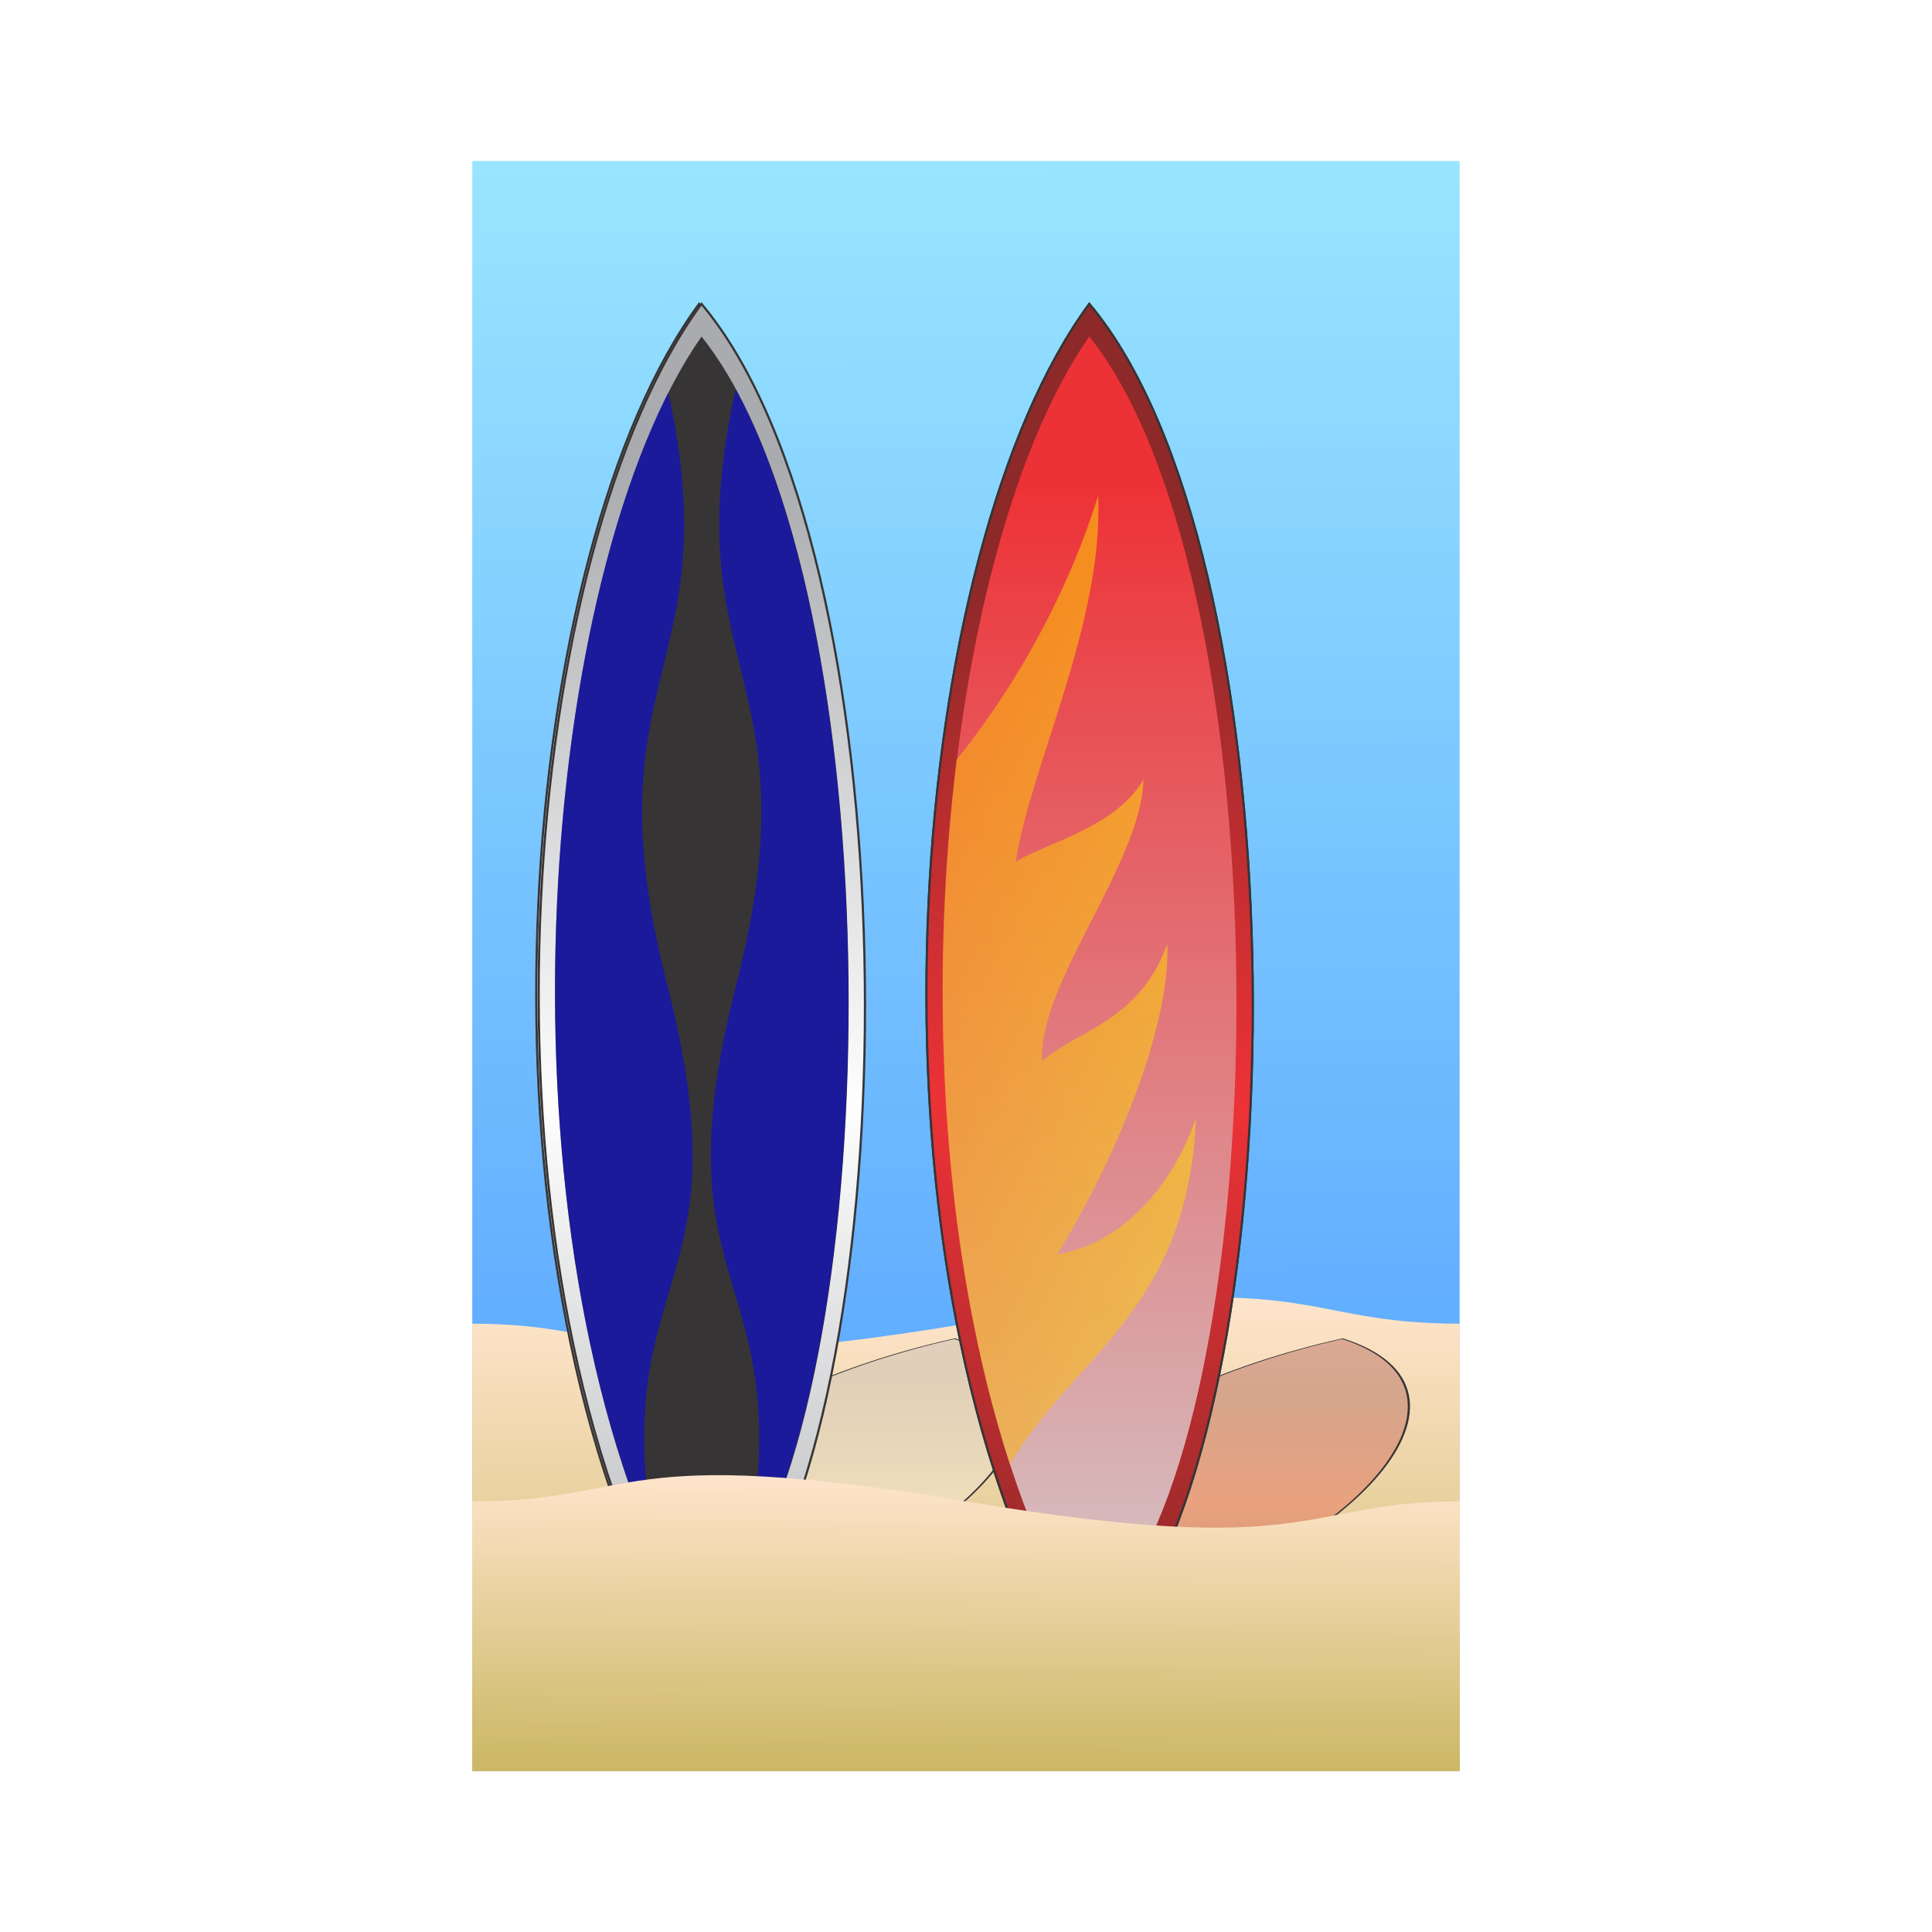 <svg:svg xmlns:dc="http://purl.org/dc/elements/1.1/" xmlns:ns1="http://www.w3.org/1999/xlink" xmlns:ns3="http://creativecommons.org/ns#" xmlns:rdf="http://www.w3.org/1999/02/22-rdf-syntax-ns#" xmlns:svg="http://www.w3.org/2000/svg" fill-rule="evenodd" height="177.917" id="svg2" version="1.1" viewBox="-43.491 -14.827 177.917 177.917" width="177.917" xml:space="preserve">
 <svg:defs id="defs4"><svg:linearGradient id="linearGradient3867"><svg:stop id="stop3869" offset="0" stop-color="#ffe5cc" /><svg:stop id="stop3871" offset="1" stop-color="#ccb866" /></svg:linearGradient><svg:linearGradient id="linearGradient3082"><svg:stop id="stop3084" offset="0" stop-color="#e50000" /><svg:stop id="stop3086" offset="1" stop-color="#c00" /></svg:linearGradient><svg:linearGradient id="linearGradient3064"><svg:stop id="stop3066" offset="0" stop-color="#090" /><svg:stop id="stop3068" offset="1" stop-color="#008000" /></svg:linearGradient>
  <svg:style id="style6" type="text/css">
    .str0 {stroke:#373435;stroke-width:0.2}
    .fil3 {fill:#373435}
    .fil4 {fill:#595959}
    .fil5 {fill:url(#id0)}
    .fil1 {fill:url(#id1)}
    .fil2 {fill:url(#id2)}
    .fil6 {fill:url(#id3)}
    .fil0 {fill:url(#id4)}
  </svg:style>
  <svg:linearGradient gradientUnits="userSpaceOnUse" id="id0" x1="40.134" x2="40.134" y1="25.368" y2="57.883">
   <svg:stop id="stop9" offset="0" stop-color="#F3755B" />
   <svg:stop id="stop11" offset="1" stop-color="#F8AC92" />
  </svg:linearGradient>
  <svg:linearGradient gradientUnits="userSpaceOnUse" id="id1" x1="50.031" x2="50.031" y1="3.161" y2="117.3">
   <svg:stop id="stop14" offset="0" stop-color="#ED3237" />
   <svg:stop id="stop16" offset="1" stop-color="#D2D3D5" />
  </svg:linearGradient>
  <svg:linearGradient gradientUnits="userSpaceOnUse" id="id2" x1="13.984" x2="13.984" y1="119.15" y2="1.363">
   <svg:stop id="stop19" offset="0" stop-color="#A9ABAE" />
   <svg:stop id="stop21" offset=".502" stop-color="#FEFEFE" />
   <svg:stop id="stop23" offset="1" stop-color="#A9ABAE" />
  </svg:linearGradient>
  <svg:linearGradient gradientUnits="userSpaceOnUse" id="id3" x1="61.256" x2="61.256" y1="63.747" y2="90.292">
   <svg:stop id="stop26" offset="0" stop-color="#F5B39C" />
   <svg:stop id="stop28" offset="1" stop-color="#F0DBD2" />
  </svg:linearGradient>
  <svg:linearGradient gradientUnits="userSpaceOnUse" id="id4" x1="49.917" x2="49.917" y1="108.33" y2="12.18">
   <svg:stop id="stop31" offset="0" stop-color="#8E2929" />
   <svg:stop id="stop33" offset=".502" stop-color="#ED3237" />
   <svg:stop id="stop35" offset="1" stop-color="#8E2929" />
  </svg:linearGradient>
   <svg:filter color-interpolation-filters="sRGB" id="filter4132"><svg:feGaussianBlur id="feGaussianBlur4134" stdDeviation="1.601" /></svg:filter><svg:linearGradient gradientTransform="matrix(1 0 0 1.133 0 -110.76)" gradientUnits="userSpaceOnUse" id="linearGradient4173" x1="33.718" x2="34.294" y1="121.43" y2="-9.42"><svg:stop id="stop3883" offset="0" stop-color="#99e5ff" /><svg:stop id="stop3885" offset="1" stop-color="#4d99ff" /></svg:linearGradient><svg:linearGradient gradientTransform="matrix(.282 0 0 .282 0 -0)" gradientUnits="userSpaceOnUse" id="linearGradient4175" x1="120.07" x2="120.62" y1="275.9" y2="429.02" ns1:href="#linearGradient3867" /><svg:radialGradient cx="51.058" cy="60.229" gradientTransform="matrix(1 0 0 4.22 0 -193.95)" gradientUnits="userSpaceOnUse" id="radialGradient4177" r="13.522" ns1:href="#linearGradient3082" /><svg:radialGradient cx="15.125" cy="60.229" gradientTransform="matrix(1 0 0 4.22 0 -193.95)" gradientUnits="userSpaceOnUse" id="radialGradient4179" r="13.522" ns1:href="#linearGradient3064" /><svg:radialGradient cx="51.058" cy="60.229" gradientTransform="matrix(1 0 0 4.22 -3.296 -207.78)" gradientUnits="userSpaceOnUse" id="radialGradient4181" r="13.522" ns1:href="#linearGradient3082" /><svg:linearGradient gradientUnits="userSpaceOnUse" id="linearGradient4183" x1="118.59" x2="204.09" y1="189.39" y2="172.31"><svg:stop id="stop3988" offset="0" stop-color="#ffb200" stop-opacity=".5" /><svg:stop id="stop3990" offset="1" stop-color="#ffe500" stop-opacity=".5" /></svg:linearGradient><svg:radialGradient cx="15.125" cy="60.229" gradientTransform="matrix(1 0 0 4.22 -3.074 -207.78)" gradientUnits="userSpaceOnUse" id="radialGradient4185" r="13.522" ns1:href="#linearGradient3064" /><svg:linearGradient gradientTransform="matrix(-.282 0 0 .282 68.24 -0)" gradientUnits="userSpaceOnUse" id="linearGradient4187" x1="120.07" x2="120.62" y1="333.74" y2="429.02" ns1:href="#linearGradient3867" /></svg:defs>
 <svg:g id="g4150" transform="translate(11.347 26.829)"><svg:rect fill="url(#linearGradient4173)" height="148.26" id="rect3879" transform="scale(1,-1)" width="90.927" x="-11.347" y="-121.43" /><svg:path d="m-11.347 80.241c14.819 0 12.902 5.441 45.468 0s29.975 0 45.468 0v41.193h-90.935z" fill="url(#linearGradient4175)" id="rect3864" /><svg:g fill-opacity=".3" filter="url(#filter4132)" id="g4128" transform="matrix(1 0 -.194 .207 18.408 84.452)"><svg:path class="fil0 str0" d="m51.985 106.41-3.817-2.945-4.035 3.054c-18.006-35.658-13.062-97.57 3.599-120.19 19.202 22.866 19.384 96.919 4.253 120.08z" id="path4069" /><svg:path class="fil2 str0" d="m16.274 106.41-3.817-2.945-4.035 3.054c-18.006-35.658-13.062-97.57 3.599-120.19 19.202 22.866 19.384 96.919 4.253 120.08z" id="path4077" /></svg:g><svg:g id="g4039" transform="translate(-2.258)"><svg:g id="g3858" transform="translate(-3.296 -13.828)"><svg:path class="fil0 str0" d="m55.281 120.24-3.817-2.945-4.035 3.054c-18.007-35.659-13.062-97.57 3.599-120.19 19.202 22.866 19.384 96.919 4.253 120.08z" fill="#f00" id="_27244296" /><svg:path class="fil1" d="m54.859 117.19-3.435-2.796-3.632 2.9c-16.206-33.856-11.756-92.65 3.239-114.13 17.282 21.714 17.446 92.038 3.828 114.03z" fill="url(#radialGradient4177)" id="_27244200" /><svg:path class="fil2 str0" d="m19.348 120.24-3.817-2.945-4.035 3.054c-18.007-35.659-13.062-97.57 3.598-120.19 19.202 22.866 19.384 96.919 4.253 120.08z" fill="#00b200" id="_27244704" /><svg:path class="fil3" d="m18.925 117.19-3.435-2.796-3.632 2.9c-16.205-33.856-11.755-92.65 3.239-114.13 17.282 21.714 17.446 92.038 3.828 114.03z" fill="url(#radialGradient4179)" id="_27244608" /></svg:g><svg:g id="g4034"><svg:path class="fil0 str0" d="m51.985 106.41-3.817-2.945-4.035 3.054c-18.006-35.658-13.062-97.57 3.599-120.19 19.202 22.866 19.384 96.919 4.253 120.08z" fill="#f00" id="path3960" /><svg:path class="fil1" d="m51.563 103.36-3.435-2.796-3.632 2.9c-16.205-33.862-11.756-92.655 3.239-114.13 17.282 21.714 17.446 92.038 3.828 114.03z" fill="url(#radialGradient4181)" id="path3962" /><svg:path d="m172.16 14.125c-8.406 27.26-23.829 58.403-46.219 86.25-9.257 74.712-5.066 161.24 17.406 230.12 19.778-34.561 58.162-49.799 60.75-113.06-7.101 20.709-23.083 40.848-45.246 44.433 21-34.518 36.965-76.202 35.871-101.31-9.067 25.233-29.232 28.145-40.895 38.193-1.221-25.632 32.483-64.485 33.114-91.912-8.958 15.828-33.088 21.16-41.656 26.875 4.238-29.857 28.812-78.32 26.875-119.59z" fill="url(#linearGradient4183)" id="path3956" transform="matrix(.282 0 0 .282 0 -0)" /></svg:g><svg:g id="g4028"><svg:path class="fil2 str0" d="m16.274 106.41-3.817-2.945-4.035 3.054c-18.006-35.658-13.062-97.57 3.599-120.19 19.202 22.866 19.384 96.919 4.253 120.08z" fill="#00b200" id="path3964" /><svg:path class="fil3" d="m15.852 103.36-3.435-2.796-3.632 2.9c-16.205-33.862-11.756-92.655 3.239-114.13 17.282 21.714 17.446 92.038 3.828 114.03z" fill="url(#radialGradient4185)" id="path3966" /><svg:path d="m53.812-20.594c-20.647 92.481 26.311 92.447 0.25 194.03-27.274 106.31 22.425 90.982 2.594 191.97 44.614-73.674 46.847-294.77-2.844-386z" fill="#00f" fill-opacity=".5" id="path3994" transform="matrix(.282 0 0 .282 0 -0)" /><svg:path d="m31.781-19.5c-43.156 85.113-53.472 265.9-4.312 378.09-16.305-93.51 30.518-81.3 3.875-185.15-25.958-101.19 20.475-101.55 0.437-192.94z" fill="#00f" fill-opacity=".5" id="path3996" transform="matrix(.282 0 0 .282 0 -0)" /></svg:g></svg:g><svg:path d="m79.588 96.61c-14.819 0-12.902 5.441-45.468 0s-29.975 0-45.468 0v24.824h90.935z" fill="url(#linearGradient4187)" id="path3875" /></svg:g>
</svg:svg>